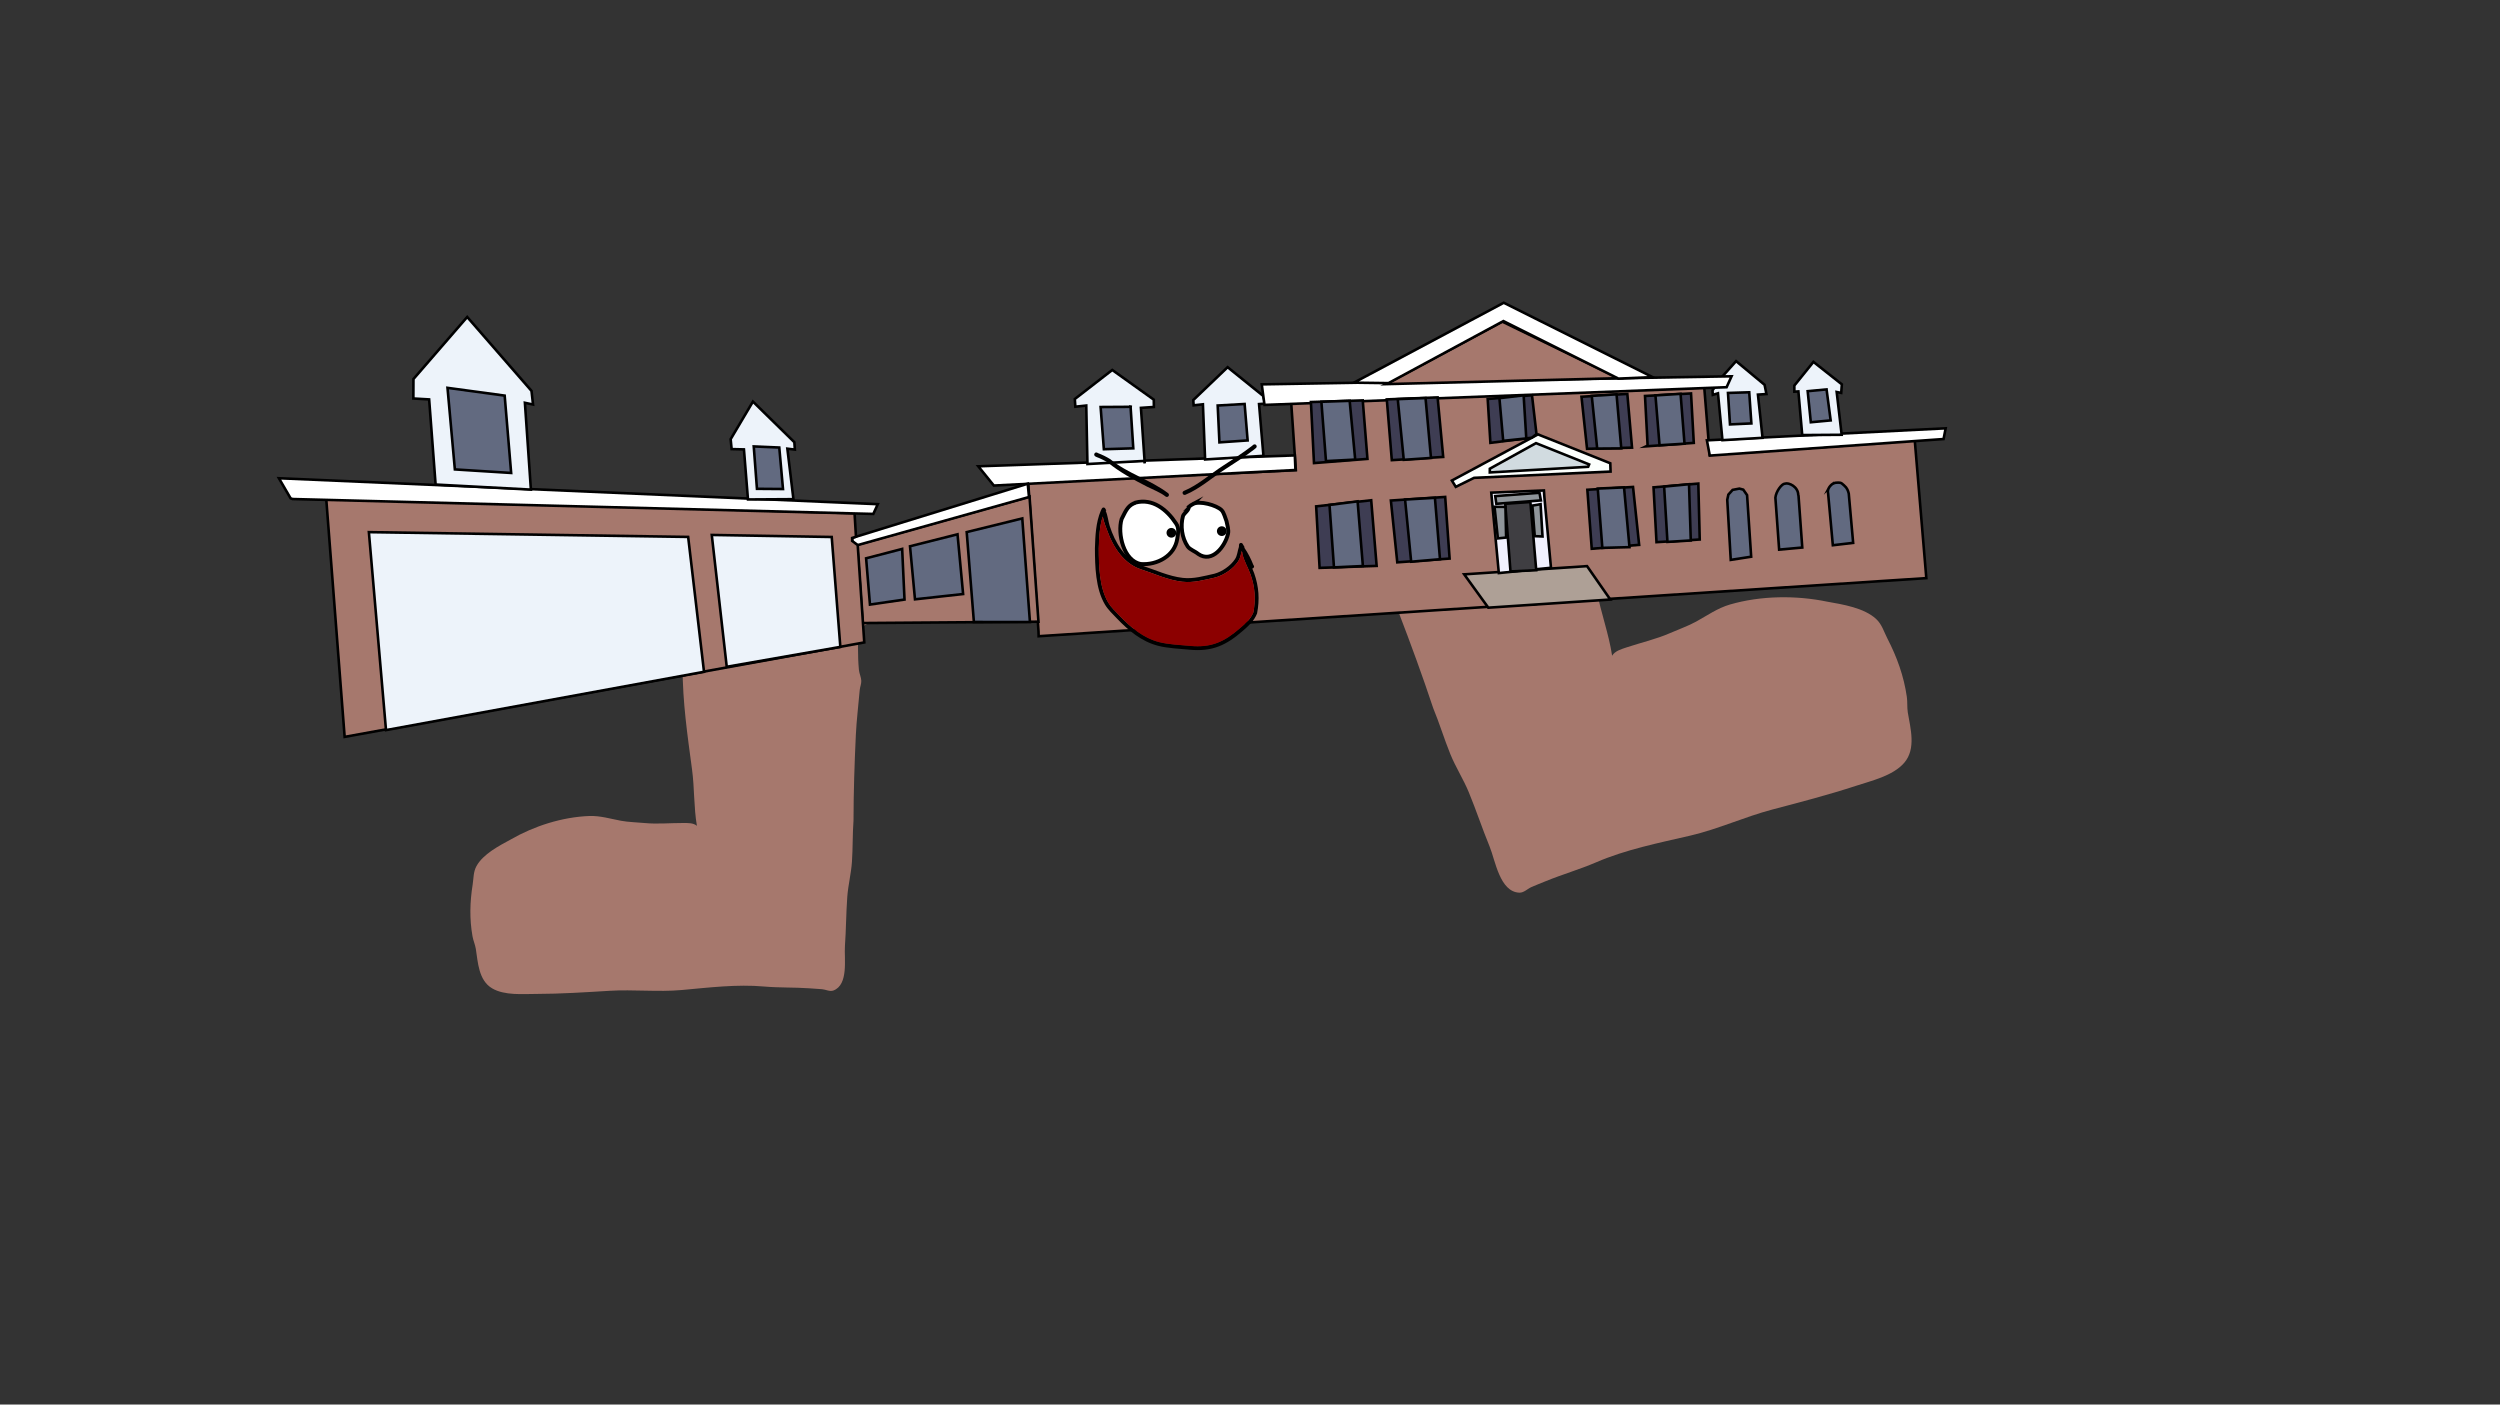 <svg version="1.1" xmlns="http://www.w3.org/2000/svg" xmlns:xlink="http://www.w3.org/1999/xlink" width="959.459" height="539.039" viewBox="0,0,959.459,539.039"><rect x="0" y="0" width="959.459" height="539.039" fill="#333333" stroke="none"/><g transform="translate(159.73,89.52)"><g data-paper-data="{&quot;isPaintingLayer&quot;:true}" fill-rule="nonzero" stroke-linejoin="miter" stroke-miterlimit="10" stroke-dasharray="" stroke-dashoffset="0" style="mix-blend-mode: normal"><path d="M173.605,146.438c1.5,2 -0.5,3.5 -0.5,3.5l-2.694,1.396c-0.336,-0.001 -0.672,0.004 -1.006,0.012c0.276,5.414 -0.043,10.781 0.505,16.24c0.142,1.419 0.855,2.755 0.91,4.179c0.047,1.203 -0.504,2.362 -0.607,3.562c-0.483,5.68 -1.217,11.524 -1.486,17.227c-0.516,10.942 -0.876,21.821 -0.893,32.792c-0.39,5.293 -0.243,10.584 -0.599,15.858c-0.306,4.537 -1.465,8.999 -1.796,13.508c-0.457,6.226 -0.444,12.532 -0.893,18.777c-0.346,4.819 1.497,14.905 -4.435,17.134c-1.364,0.512 -2.891,-0.369 -4.342,-0.503c-1.615,-0.149 -3.235,-0.228 -4.852,-0.343c-5.794,-0.412 -11.554,-0.175 -17.348,-0.684c-10.445,-0.937 -21.224,0.399 -31.624,1.337c-9.209,0.831 -18.513,-0.26 -27.724,0.301c-9.212,0.561 -18.739,1.181 -27.989,1.199c-5.276,0 -12.293,0.694 -17.103,-2.145c-5.205,-3.072 -5.441,-10.055 -6.241,-15.107c-0.26,-1.641 -0.978,-3.185 -1.27,-4.821c-1.199,-6.713 -1.011,-13.231 0.051,-19.9c0.383,-2.406 0.223,-4.811 1.46,-7.074c2.541,-4.65 8.807,-7.876 13.227,-10.262c8.904,-5.141 19.763,-8.596 30.093,-8.973c4.168,-0.152 8.126,1.081 12.152,1.827c2.912,0.539 6.132,0.585 9.071,0.871c4.785,0.465 9.865,-0.02 14.679,-0.012c1.829,0.003 3.991,-0.104 5.379,1.087c-1.217,-7.138 -0.908,-14.465 -1.87,-21.65c-1.753,-13.098 -3.621,-25.799 -3.621,-39.027c0,-2.98 0.234,-5.967 0.012,-8.939c-0.187,-2.494 -0.869,-4.992 -0.609,-7.479c0.165,-1.576 -0.455,-3.945 0.961,-4.657c0.319,-0.161 10.315,1.177 11.671,1.353c14.397,1.895 30.097,1.387 44.568,0.217c1.716,-0.139 3.41,-0.331 5.105,-0.503c-0.054,-0.346 -0.112,-0.692 -0.176,-1.038c0,0 -0.447,-2.46 2.012,-2.907c2.46,-0.447 2.907,2.012 2.907,2.012c0.094,0.52 0.177,1.039 0.251,1.557c0.487,-0.017 0.976,-0.027 1.468,-0.028l-0.306,-0.396c0,0 2,-1.5 3.5,0.5z" fill="#a6786d" stroke="none" stroke-width="0.5" stroke-linecap="butt"/><path d="M358.122,93.334l-0.198,0.561c0.556,-0.183 1.112,-0.354 1.669,-0.516c-0.11,-0.613 -0.209,-1.23 -0.297,-1.853c0,0 -0.412,-2.946 2.534,-3.358c2.946,-0.412 3.358,2.534 3.358,2.534c0.058,0.415 0.121,0.828 0.188,1.238c1.979,-0.438 3.964,-0.852 5.955,-1.336c16.786,-4.075 34.713,-9.355 50.271,-16.864c1.467,-0.705 12.261,-5.943 12.682,-5.88c1.865,0.276 2.049,3.183 2.823,4.903c1.222,2.714 1.382,5.789 2.101,8.677c0.857,3.44 2.235,6.728 3.346,10.094c4.933,14.945 7.559,29.991 10.462,45.442c1.592,8.475 4.673,16.638 5.96,25.157c1.124,-1.864 3.606,-2.548 5.672,-3.234c5.435,-1.804 11.356,-3.151 16.589,-5.46c3.214,-1.418 6.835,-2.671 9.924,-4.366c4.271,-2.344 8.282,-5.213 13.048,-6.595c11.811,-3.426 25.367,-3.572 37.344,-1.084c5.883,1.048 14.166,2.357 18.77,6.662c2.241,2.096 2.956,4.872 4.287,7.448c3.687,7.138 6.33,14.431 7.478,22.463c0.28,1.957 0.045,3.969 0.363,5.921c0.981,6.007 3.318,13.983 -1.418,19.395c-4.376,5.001 -12.562,6.833 -18.523,8.801c-10.457,3.429 -21.451,6.281 -32.068,9.082c-10.617,2.801 -20.72,7.503 -31.435,9.998c-12.1,2.817 -24.776,5.327 -36.227,10.281c-6.357,2.735 -12.953,4.615 -19.345,7.241c-1.784,0.733 -3.585,1.427 -5.354,2.197c-1.589,0.692 -2.986,2.258 -4.718,2.187c-7.533,-0.306 -9.211,-12.389 -11.399,-17.704c-2.836,-6.889 -5.173,-14.018 -8.011,-20.881c-2.055,-4.971 -5.029,-9.58 -7.066,-14.591c-2.368,-5.826 -4.175,-11.859 -6.59,-17.693c-4.11,-12.389 -8.574,-24.544 -13.237,-36.714c-2.43,-6.342 -5.439,-12.672 -8.103,-18.908c-0.563,-1.318 -1.618,-2.421 -2.013,-3.798c-0.468,-1.63 -0.162,-3.405 -0.53,-5.061c-1.416,-6.372 -3.778,-12.316 -5.485,-18.536c-0.381,0.115 -0.761,0.235 -1.141,0.361l-3.564,-0.572c0,0 -2.819,-0.949 -1.87,-3.768c0.949,-2.819 3.768,-1.87 3.768,-1.87z" data-paper-data="{&quot;index&quot;:null}" fill="#a6786d" stroke="none" stroke-width="0.5" stroke-linecap="butt"/><path d="M-159.73,449.52v-539.039h959.459v539.039z" fill="none" stroke="#f00000" stroke-width="0" stroke-linecap="butt"/><g><path d="M238.838,152.903l-3.955,-57.219l102.712,-4.758l-1.826,-26.415l158.564,-5.34l2.104,25.927l78.69,-5.595l4.434,52.853l-340.681,22.3z" data-paper-data="{&quot;index&quot;:null}" fill="#a6786d" stroke="#000000" stroke-width="1" stroke-linecap="round"/><path d="M337.435,90.859l-115.743,5.971l-5.975,-7.393l121.487,-4.182z" data-paper-data="{&quot;index&quot;:null}" fill="#ffffff" stroke="#000000" stroke-width="1" stroke-linecap="round"/><path d="M495.347,79.476l91.637,-4.617l-0.808,4.115l-89.722,6.358z" data-paper-data="{&quot;index&quot;:null}" fill="#ffffff" stroke="#000000" stroke-width="1" stroke-linecap="round"/><path d="M302.769,86.816l-0.839,-21.175l-3.563,0.402l-0.14,-2.02l13.179,-12.62l13.724,11.073l0.67,2.92l-2.331,0.161l1.686,19.867z" data-paper-data="{&quot;index&quot;:null}" fill="#edf3fa" stroke="#000000" stroke-width="1" stroke-linecap="round"/><path d="M279.389,87.378l-21.775,1.193l-0.459,-22.45l-4.185,0.445l-0.204,-2.952l14.374,-11.142l15.931,11.389l0.038,2.808l-4.972,0.344l1.471,21.287z" data-paper-data="{&quot;index&quot;:null}" fill="#edf3fa" stroke="#000000" stroke-width="1" stroke-linecap="round"/><path d="M531.935,77.454l-1.471,-16.76l-1.554,0.107l-0.006,-2.341l7.334,-9.094l10.9,8.614l-0.241,3.295l-1.741,-0.348l1.915,16.417z" data-paper-data="{&quot;index&quot;:null}" fill="#edf3fa" stroke="#000000" stroke-width="1" stroke-linecap="round"/><path d="M501.315,79.415l-1.712,-17.992l-1.988,0.606l-0.118,-1.709l3.552,-5.085l5.507,-6.157l10.932,9.08l0.713,3.542l-3.263,0.226l1.771,16.583z" data-paper-data="{&quot;index&quot;:null}" fill="#edf3fa" stroke="#000000" stroke-width="1" stroke-linecap="round"/><path d="M324.507,57.991l180.303,-3.096l-1.896,4.19l-177.355,6.795z" data-paper-data="{&quot;index&quot;:null}" fill="#ffffff" stroke="#000000" stroke-width="1" stroke-linecap="round"/><path d="M372.08,57.904l44.709,-24.011l44.709,21.733z" data-paper-data="{&quot;index&quot;:null}" fill="#a6786d" stroke="#000000" stroke-width="1" stroke-linecap="round"/><path d="M417.244,33.705l-44.098,23.813l-13.283,-0.175l57.519,-30.673l57.083,28.528l-13.073,0.591z" data-paper-data="{&quot;index&quot;:null}" fill="#ffffff" stroke="#000000" stroke-width="1" stroke-linecap="round"/><path d="M411.456,143.697l-9.257,-12.8l47.151,-3.149l8.928,12.822z" data-paper-data="{&quot;index&quot;:null}" fill="#aea096" stroke="#000000" stroke-width="1" stroke-linecap="round"/><path d="M415.496,130.419l-2.905,-30.864l20.211,-0.846l0.174,2.522l2.537,27.144z" data-paper-data="{&quot;index&quot;:null}" fill="#f1f1fe" stroke="#000000" stroke-width="1" stroke-linecap="round"/><path d="M419.968,129.779l-2.015,-25.969l9.648,-0.667l2.25,26.173z" data-paper-data="{&quot;index&quot;:null}" fill="#3f3e42" stroke="#000000" stroke-width="1" stroke-linecap="round"/><path d="M428.357,104.523l3.157,-0.549l0.747,12.396l-2.983,-0.124z" data-paper-data="{&quot;index&quot;:null}" fill="#8f959a" stroke="#000000" stroke-width="1" stroke-linecap="round"/><path d="M418.299,116.785l-3.172,0.329l-1.28,-12.139l4.189,0.041z" data-paper-data="{&quot;index&quot;:null}" fill="#8f959a" stroke="#000000" stroke-width="1" stroke-linecap="round"/><path d="M414.115,100.881l16.986,-1.284l0.534,2.937l-17.096,1.292z" data-paper-data="{&quot;index&quot;:null}" fill="#8f959a" stroke="#000000" stroke-width="1" stroke-linecap="round"/><path d="M397.48,94.898l33.036,-17.706l27.755,11.08l0.11,3.187l-52.38,2.409l-7.031,3.46z" data-paper-data="{&quot;index&quot;:null}" fill="#fcfffd" stroke="#000000" stroke-width="1" stroke-linecap="round"/><path d="M412.039,90.367l17.718,-9.817l20.394,8.174l-0.378,0.907l-37.745,2.168z" data-paper-data="{&quot;index&quot;:null}" fill="#d1dbe0" stroke="#000000" stroke-width="1" stroke-linecap="round"/><path d="M542.851,71.824l-7.621,0.715l-1.202,-11.926l7.246,-0.689z" data-paper-data="{&quot;index&quot;:null}" fill="#626a80" stroke="#000000" stroke-width="1" stroke-linecap="round"/><path d="M512.421,72.985l-8.21,0.379l-0.772,-12.082l8.157,-0.249z" data-paper-data="{&quot;index&quot;:null}" fill="#626a80" stroke="#000000" stroke-width="1" stroke-linecap="round"/><path d="M319.09,79.51l-10.826,0.748l-0.664,-14.148l10.334,-0.589z" data-paper-data="{&quot;index&quot;:null}" fill="#626a80" stroke="#000000" stroke-width="1" stroke-linecap="round"/><path d="M274.163,66.52l1.045,16.024l-11.294,0.341l-1.245,-16.199l12.004,-0.075z" data-paper-data="{&quot;index&quot;:null}" fill="#626a80" stroke="#000000" stroke-width="1" stroke-linecap="round"/><path d="M504.503,125.357l-1.344,-23.077l0.429,-1.979l1.635,-1.811l2.607,-0.495l1.474,0.401l1.465,2.099l1.571,23.643z" data-paper-data="{&quot;index&quot;:null}" fill="#626a80" stroke="#000000" stroke-width="1" stroke-linecap="round"/><path d="M542.132,97.752c0.24,-0.461 0.927,-1.229 1.386,-1.522c0.373,-0.238 1.059,-0.52 1.585,-0.5c0.06,0.002 1.463,-0.2 2.049,0.315c0.552,0.487 1.112,0.892 1.607,1.505c0.747,0.926 1.031,2.339 1.031,2.339l1.686,18.935l-7.796,0.916l-1.818,-19.932c0,0 -0.308,-0.949 0.27,-2.057z" data-paper-data="{&quot;index&quot;:null}" fill="#626a80" stroke="#000000" stroke-width="1" stroke-linecap="round"/><path d="M530.513,100.72l1.438,19.895l-8.873,0.802l-1.434,-19.832l-0.012,-0.078c0.245,-2.484 2.485,-5.412 3.687,-5.415c1.465,-0.512 5.042,1.17 5.094,4.32" data-paper-data="{&quot;index&quot;:null}" fill="#626a80" stroke="#000000" stroke-width="1" stroke-linecap="round"/><path d="M374.065,102.574l20.842,-1.378l1.698,23.65l-20.083,1.451z" data-paper-data="{&quot;index&quot;:null}" fill="#3e3d53" stroke="#000000" stroke-width="1" stroke-linecap="round"/><path d="M390.97,101.531l1.944,23.57l-11.063,0.953l-2.341,-23.857z" data-paper-data="{&quot;index&quot;:null}" fill="#626a80" stroke="#000000" stroke-width="1" stroke-linecap="round"/><path d="M368.6,127.662l-21.891,0.759l-1.318,-23.613l21.122,-2.34z" data-paper-data="{&quot;index&quot;:null}" fill="#3e3d53" stroke="#000000" stroke-width="1" stroke-linecap="round"/><path d="M361.292,102.891l2.03,24.821l-11.093,0.515l-1.719,-23.962z" data-paper-data="{&quot;index&quot;:null}" fill="#626a80" stroke="#000000" stroke-width="1" stroke-linecap="round"/><path d="M344.558,88.203l-1.18,-23.434l19.889,-0.62l1.803,22.448z" data-paper-data="{&quot;index&quot;:null}" fill="#3e3d53" stroke="#000000" stroke-width="1" stroke-linecap="round"/><path d="M349.158,87.445l-1.762,-22.765l10.852,-0.373l2.125,22.551z" data-paper-data="{&quot;index&quot;:null}" fill="#626a80" stroke="#000000" stroke-width="1" stroke-linecap="round"/><path d="M374.425,87.082l-1.926,-23.319l19.5,-0.782l2.146,22.864z" data-paper-data="{&quot;index&quot;:null}" fill="#3e3d53" stroke="#000000" stroke-width="1" stroke-linecap="round"/><path d="M379.006,86.954l-2.302,-23.293l10.66,-0.422l2.092,22.994z" data-paper-data="{&quot;index&quot;:null}" fill="#626a80" stroke="#000000" stroke-width="1" stroke-linecap="round"/><path d="M428.153,78.464l-15.896,1.979l-1.038,-16.842l17.003,-1.427l1.722,14.908z" data-paper-data="{&quot;index&quot;:null}" fill="#3e3d53" stroke="#000000" stroke-width="1" stroke-linecap="round"/><path d="M417.17,79.663l-1.446,-16.373l9.294,-1.083l1.017,16.529z" data-paper-data="{&quot;index&quot;:null}" fill="#626a80" stroke="#000000" stroke-width="1" stroke-linecap="round"/><path d="M449.354,82.72l-2.135,-19.973l17.593,-1.09l1.803,20.624z" data-paper-data="{&quot;index&quot;:null}" fill="#3e3d53" stroke="#000000" stroke-width="1" stroke-linecap="round"/><path d="M453.246,82.639l-2.09,-20.227l9.516,-0.595l1.811,20.749z" data-paper-data="{&quot;index&quot;:null}" fill="#626a80" stroke="#000000" stroke-width="1" stroke-linecap="round"/><path d="M472.596,81.491l-1.002,-19.045l17.664,-0.969l1.06,18.978l-18.331,1.33z" data-paper-data="{&quot;index&quot;:null}" fill="#3e3d53" stroke="#000000" stroke-width="1" stroke-linecap="round"/><path d="M477.177,81.363l-1.574,-19.131l9.641,-0.604l1.511,19.135z" data-paper-data="{&quot;index&quot;:null}" fill="#626a80" stroke="#000000" stroke-width="1" stroke-linecap="round"/><path d="M492.598,117.535l-16.591,1.021l-1.14,-21.047l17.191,-1.44z" data-paper-data="{&quot;index&quot;:null}" fill="#3e3d53" stroke="#000000" stroke-width="1" stroke-linecap="round"/><path d="M488.49,96.315l0.674,21.583l-8.953,0.556l-1.279,-21.226z" data-paper-data="{&quot;index&quot;:null}" fill="#626a80" stroke="#000000" stroke-width="1" stroke-linecap="round"/><path d="M469.35,119.582l-18.192,1.509l-1.691,-22.644l17.53,-1.086z" data-paper-data="{&quot;index&quot;:null}" fill="#3e3d53" stroke="#000000" stroke-width="1" stroke-linecap="round"/><path d="M463.55,97.536l2.088,22.931l-10.418,0.28l-1.762,-22.765z" data-paper-data="{&quot;index&quot;:null}" fill="#626a80" stroke="#000000" stroke-width="1" stroke-linecap="round"/><path d="M238.815,149.082l-67.477,0.514l-2.076,-30.037l66.124,-18.498z" data-paper-data="{&quot;index&quot;:null}" fill="#a6786d" stroke="#000000" stroke-width="1" stroke-linecap="round"/><path d="M214.034,149.192l-2.762,-34.501l21.329,-5.247l2.938,39.77z" data-paper-data="{&quot;index&quot;:null}" fill="#626a80" stroke="#000000" stroke-width="1" stroke-linecap="round"/><path d="M209.897,138.459l-18.471,2.031l-1.911,-20.365l18.231,-4.593z" data-paper-data="{&quot;index&quot;:null}" fill="#626a80" stroke="#000000" stroke-width="1" stroke-linecap="round"/><path d="M186.505,121.15l0.903,19.429l-13.26,1.923l-1.479,-17.754l12.539,-3.256z" data-paper-data="{&quot;index&quot;:null}" fill="#626a80" stroke="#000000" stroke-width="1" stroke-linecap="round"/><path d="M235.177,101.234l-65.997,18.52l-1.772,-1.072l-0.121,-1.752l67.41,-20.818z" data-paper-data="{&quot;index&quot;:null}" fill="#ffffff" stroke="#000000" stroke-width="1" stroke-linecap="round"/><path d="M167.305,116.944l0.015,1.131l2.124,1.614l2.518,37.343l-199.425,36.257l-7.097,-91.734l202.792,5.904l0.548,9.006z" data-paper-data="{&quot;index&quot;:null}" fill="#a6786d" stroke="#000000" stroke-width="1" stroke-linecap="round"/><path d="M-48.206,101.721l-4.484,-7.703l229.84,9.962l-1.717,3.741l-222.879,-5.723z" data-paper-data="{&quot;index&quot;:null}" fill="#ffffff" stroke="#000000" stroke-width="1" stroke-linecap="round"/><path d="M127.328,102.161l-1.547,-19.211l-4.727,-0.112l-0.374,-3.816l8.552,-14.421l15.895,15.585l0.196,2.84l-2.878,-0.35l2.327,19.376z" data-paper-data="{&quot;index&quot;:null}" fill="#edf3fa" stroke="#000000" stroke-width="1" stroke-linecap="round"/><path d="M7.446,96.44l-2.478,-32.674l-6.061,-0.349l0.033,-7.466l20.635,-23.817l24.681,28.368l0.581,5.228l-3.119,-0.662l2.303,33.318z" data-paper-data="{&quot;index&quot;:null}" fill="#edf3fa" stroke="#000000" stroke-width="1" stroke-linecap="round"/><path d="M140.771,98.158l-9.994,-0.078l-1.234,-16.269l9.798,0.42z" data-paper-data="{&quot;index&quot;:null}" fill="#626a80" stroke="#000000" stroke-width="1" stroke-linecap="round"/><path d="M36.444,91.993l-21.607,-1.36l-2.822,-31.306l21.939,2.984z" data-paper-data="{&quot;index&quot;:null}" fill="#626a80" stroke="#000000" stroke-width="1" stroke-linecap="round"/><path d="M119.178,166.385l-5.744,-50.601l46.031,0.782l3.312,42.181z" data-paper-data="{&quot;index&quot;:null}" fill="#edf3fa" stroke="#000000" stroke-width="1" stroke-linecap="round"/><path d="M-11.59,190.684l-6.573,-75.976l122.534,1.835l6.088,51.766z" data-paper-data="{&quot;index&quot;:null}" fill="#edf3fa" stroke="#000000" stroke-width="1" stroke-linecap="round"/><path d="M298.149,103.879c2.519,-1.313 9.012,0.472 10.933,2.38c0.924,0.918 1.406,3.033 1.901,4.23c0.281,1.587 0.939,3.27 0.568,4.893c-1.079,4.718 -6.063,11.42 -11.427,7.692c-1.084,-0.952 -3.228,-1.683 -4.03,-2.857c-2.249,-3.29 -2.835,-7.923 -1.832,-11.612c0.229,-0.844 1.369,-1.661 1.858,-2.413l0.316,-0.67c0,0 0.109,-0.233 0.046,-0.475c0.523,-0.439 1.072,-0.859 1.667,-1.169z" data-paper-data="{&quot;noHover&quot;:false,&quot;origItem&quot;:[&quot;Path&quot;,{&quot;applyMatrix&quot;:true,&quot;segments&quot;:[[[623.08225,351.91116],[1.03646,-0.75549],[0.08664,0.46159]],[622.93639,352.79298],[[622.26326,354.00353],[0,0],[-1.01318,1.34561]],[[618.49066,358.26203],[0.53928,-1.55157],[-2.35684,6.78091]],[[620.4148,380.13363],[-3.78859,-6.45594],[1.35139,2.30283]],[[627.55313,385.97879],[-1.90811,-1.92488],[9.56712,7.67962]],[[649.82936,373.11518],[-2.63275,8.70092],[0.90559,-2.99288]],[[649.39969,363.92937],[0.32005,3.0094],[-0.77154,-2.30622]],[[646.41198,355.79971],[1.61271,1.84012],[-3.35246,-3.82522]],[[626.3408,349.94535],[4.89056,-2.13405],[-1.15537,0.50416]]],&quot;closed&quot;:true}]}" fill="#ffffff" stroke="#000000" stroke-width="1.5" stroke-linecap="butt"/><path d="M291.642,111.426c1.246,1.862 0.75,3.698 0.439,5.815c-0.974,6.616 -7.794,10.18 -13.958,9.7c-6.61,-1.128 -9.067,-11.679 -7.402,-17.231c1.314,-2.448 2.022,-4.842 4.69,-6.05l0.34,-0.101c0,0 0.175,-0.055 0.311,-0.197c6.509,-1.69 11.976,2.569 15.581,8.064z" data-paper-data="{&quot;noHover&quot;:false,&quot;origItem&quot;:[&quot;Path&quot;,{&quot;applyMatrix&quot;:true,&quot;segments&quot;:[[[585.02098,346.11532],[12.41391,-2.32336],[-0.27354,0.24921]],[584.41578,346.44356],[[583.76845,346.58764],[0,0],[-5.1562,1.91828]],[[574.2424,357.27501],[2.77921,-4.41614],[-3.83818,10.1873]],[[585.82601,390.37532],[-12.23937,-2.96948],[11.48752,1.69705]],[[613.10762,374.07318],[-2.68184,12.27102],[0.85795,-3.92566]],[[613.03804,363.17459],[2.09362,3.64999],[-6.04253,-10.7634]]],&quot;closed&quot;:true}]}" fill="#ffffff" stroke="#000000" stroke-width="1.5" stroke-linecap="butt"/><path d="M287.968,115.088c-0.071,-1.027 0.704,-1.917 1.731,-1.988c1.027,-0.071 1.917,0.704 1.988,1.731c0.071,1.027 -0.704,1.917 -1.731,1.988c-1.027,0.071 -1.917,-0.704 -1.988,-1.731z" fill="#000000" stroke="none" stroke-width="0.5" stroke-linecap="butt"/><path d="M307.311,114.449c-0.071,-1.027 0.704,-1.917 1.731,-1.988c1.027,-0.071 1.917,0.704 1.988,1.731c0.071,1.027 -0.704,1.917 -1.731,1.988c-1.027,0.071 -1.917,-0.704 -1.988,-1.731z" fill="#000000" stroke="none" stroke-width="0.5" stroke-linecap="butt"/><path d="M260.324,84.535c0.396,-0.693 1.09,-0.297 1.09,-0.297l0.191,0.121c1.69,0.632 3.233,1.395 4.771,2.342c6.646,5.492 15.428,7.89 22.196,13.059c0,0 0.632,0.488 0.144,1.12c-0.488,0.632 -1.12,0.144 -1.12,0.144c-2.062,-1.613 -4.796,-2.603 -7.138,-3.795c-5.031,-2.559 -10.651,-5.639 -15.01,-9.23c-1.415,-0.869 -2.847,-1.565 -4.402,-2.145l-0.424,-0.23c0,0 -0.693,-0.396 -0.297,-1.09z" fill="#000000" stroke="none" stroke-width="0.5" stroke-linecap="butt"/><path d="M322.375,81.308c0.508,0.616 -0.108,1.124 -0.108,1.124l-0.662,0.546c-3.519,2.714 -7.262,5.085 -10.974,7.497c-5.052,3.226 -9.875,7.597 -15.403,9.887c0,0 -0.738,0.304 -1.043,-0.434c-0.304,-0.738 0.434,-1.043 0.434,-1.043c5.433,-2.223 10.19,-6.587 15.146,-9.753c3.668,-2.382 7.367,-4.722 10.843,-7.403l0.642,-0.529c0,0 0.616,-0.508 1.124,0.108z" fill="#000000" stroke="none" stroke-width="0.5" stroke-linecap="butt"/><path d="M321.32,127.364c0.101,0.102 0.481,0.541 0.05,1.036c-0.167,0.192 -0.343,0.262 -0.502,0.271c0.262,0.584 0.51,1.172 0.722,1.771c1.842,5.195 2.155,10.124 1.117,15.502c-1.238,2.966 -3.09,4.57 -5.485,6.66c-6.397,5.583 -11.812,8.049 -20.433,7.22c-3.881,-0.375 -8.243,-0.529 -12.021,-1.489c-6.388,-1.625 -11.455,-5.901 -15.902,-10.551c-1.603,-1.677 -3.372,-3.321 -4.565,-5.336c-3.592,-6.073 -3.799,-14.64 -3.818,-21.553c0.157,-4.899 0.343,-9.827 2.236,-14.385l0.014,-0.017l-0.005,-0.003l0.385,-0.797c0.111,-0.241 0.347,-0.415 0.63,-0.435c0.315,-0.022 0.597,0.154 0.727,0.421l0.38,0.741l-0.24,0.123c0.834,1.757 0.945,3.906 1.562,5.832c1.985,6.2 5.933,13.103 12.424,15.181c5.128,1.652 10.162,4.084 15.578,4.703c4.206,0.481 8.102,-0.713 12.153,-1.595c2.918,-0.765 6.236,-3.032 7.917,-5.606c0.939,-1.439 0.951,-3.132 1.498,-4.69l0.045,-0.809c0.015,-0.377 0.312,-0.69 0.698,-0.717c0.299,-0.021 0.569,0.137 0.706,0.381l0.753,1.278l-0.171,0.101c1.448,2.039 2.714,4.606 3.546,6.764zM317.016,122.51c-0.064,-0.181 -0.121,-0.364 -0.168,-0.549c-0.322,1.342 -0.554,2.693 -1.346,3.912c-1.893,2.913 -5.538,5.358 -8.822,6.245c-4.238,0.922 -8.296,2.126 -12.694,1.625c-5.512,-0.628 -10.629,-3.083 -15.849,-4.763c-6.506,-2.106 -10.669,-8.484 -12.886,-14.716c-0.292,-0.82 -1.429,-3.586 -1.749,-5.545c-1.257,3.909 -1.386,8.077 -1.519,12.194c0.015,6.617 0.167,14.945 3.607,20.764c1.131,1.914 2.839,3.476 4.36,5.067c4.249,4.445 9.078,8.58 15.187,10.134c3.702,0.942 7.991,1.083 11.795,1.45c8.216,0.794 13.209,-1.539 19.303,-6.857c2.164,-1.888 3.905,-3.297 5.035,-5.963c0.951,-5.063 0.64,-9.663 -1.09,-14.553c-0.975,-2.757 -2.629,-5.282 -3.164,-8.186c0,0 -0.021,-0.114 -0.001,-0.26z" fill="#000000" stroke="none" stroke-width="0.5" stroke-linecap="butt"/><path d="M317.063,122.752c0.535,2.904 2.192,5.444 3.168,8.202c1.73,4.89 2.037,9.514 1.086,14.576c-1.13,2.666 -2.877,4.085 -5.041,5.973c-6.094,5.318 -11.117,7.67 -19.333,6.876c-3.804,-0.367 -8.116,-0.509 -11.818,-1.451c-6.11,-1.554 -10.967,-5.71 -15.216,-10.156c-1.521,-1.591 -3.234,-3.164 -4.365,-5.078c-3.439,-5.819 -3.591,-14.181 -3.605,-20.798c0.133,-4.117 0.271,-8.299 1.527,-12.208c0.32,1.958 1.536,4.786 1.828,5.606c2.216,6.232 6.387,12.594 12.893,14.701c5.22,1.68 10.242,4.102 15.754,4.731c4.398,0.501 8.453,-0.681 12.691,-1.604c3.284,-0.887 6.931,-3.32 8.824,-6.233c0.792,-1.219 1.026,-2.564 1.348,-3.907c0.047,0.185 0.195,0.328 0.259,0.51c-0.02,0.146 0.001,0.261 0.001,0.261z" data-paper-data="{&quot;noHover&quot;:false,&quot;origItem&quot;:[&quot;Path&quot;,{&quot;applyMatrix&quot;:true,&quot;selected&quot;:true,&quot;segments&quot;:[[[381.5932,133.37904],[0.00911,0.14742],[-0.09822,-0.16557],7],[[381.32259,132.87303],[0.08172,0.17194],[-0.0562,1.37938],7],[[380.75976,136.97198],[0.5409,-1.34945],[-1.29257,3.22474],7],[[373.31448,144.80723],[3.0496,-1.50651],[-3.97895,1.72554],7],[[361.17522,148.8596],[4.4117,-0.36009],[-5.52976,0.45135],7],[[344.70414,147.25616],[5.44635,0.63747],[-6.79087,-0.80655],7],[[329.21276,135.31448],[3.38125,5.68465],[-0.44501,-0.74817],7],[[326.42327,130.21334],[0.6934,1.85934],[-0.47582,4.07791],7],[[327.2948,142.4707],[-0.66704,-4.06518],[1.2959,6.48863],7],[[334.85411,162.14297],[-4.50102,-5.04244],[1.48042,1.6585],7],[[340.11289,166.26989],[-1.80042,-1.26636],[5.02928,3.53841],7],[[356.97531,173.27114],[-6.29481,-0.34138],[3.81467,0.20688],7],[[368.82789,172.40944],[-3.80341,0.37719],[8.21405,-0.8122],7],[[386.4371,161.94427],[-4.94857,6.39717],[1.7573,-2.27171],7],[[390.2219,155.11933],[-0.59195,2.83382],[-0.04736,-5.15113],7],[[386.3342,141.05273],[2.64408,4.46225],[-1.49098,-2.51623],7],[[381.64465,133.63415],[1.08724,2.74589],[0,0],7]],&quot;closed&quot;:true}]}" fill="#8c0000" stroke="none" stroke-width="0.5" stroke-linecap="butt"/></g></g></g></svg><!--rotationCenter:479.72973:269.51952-->
